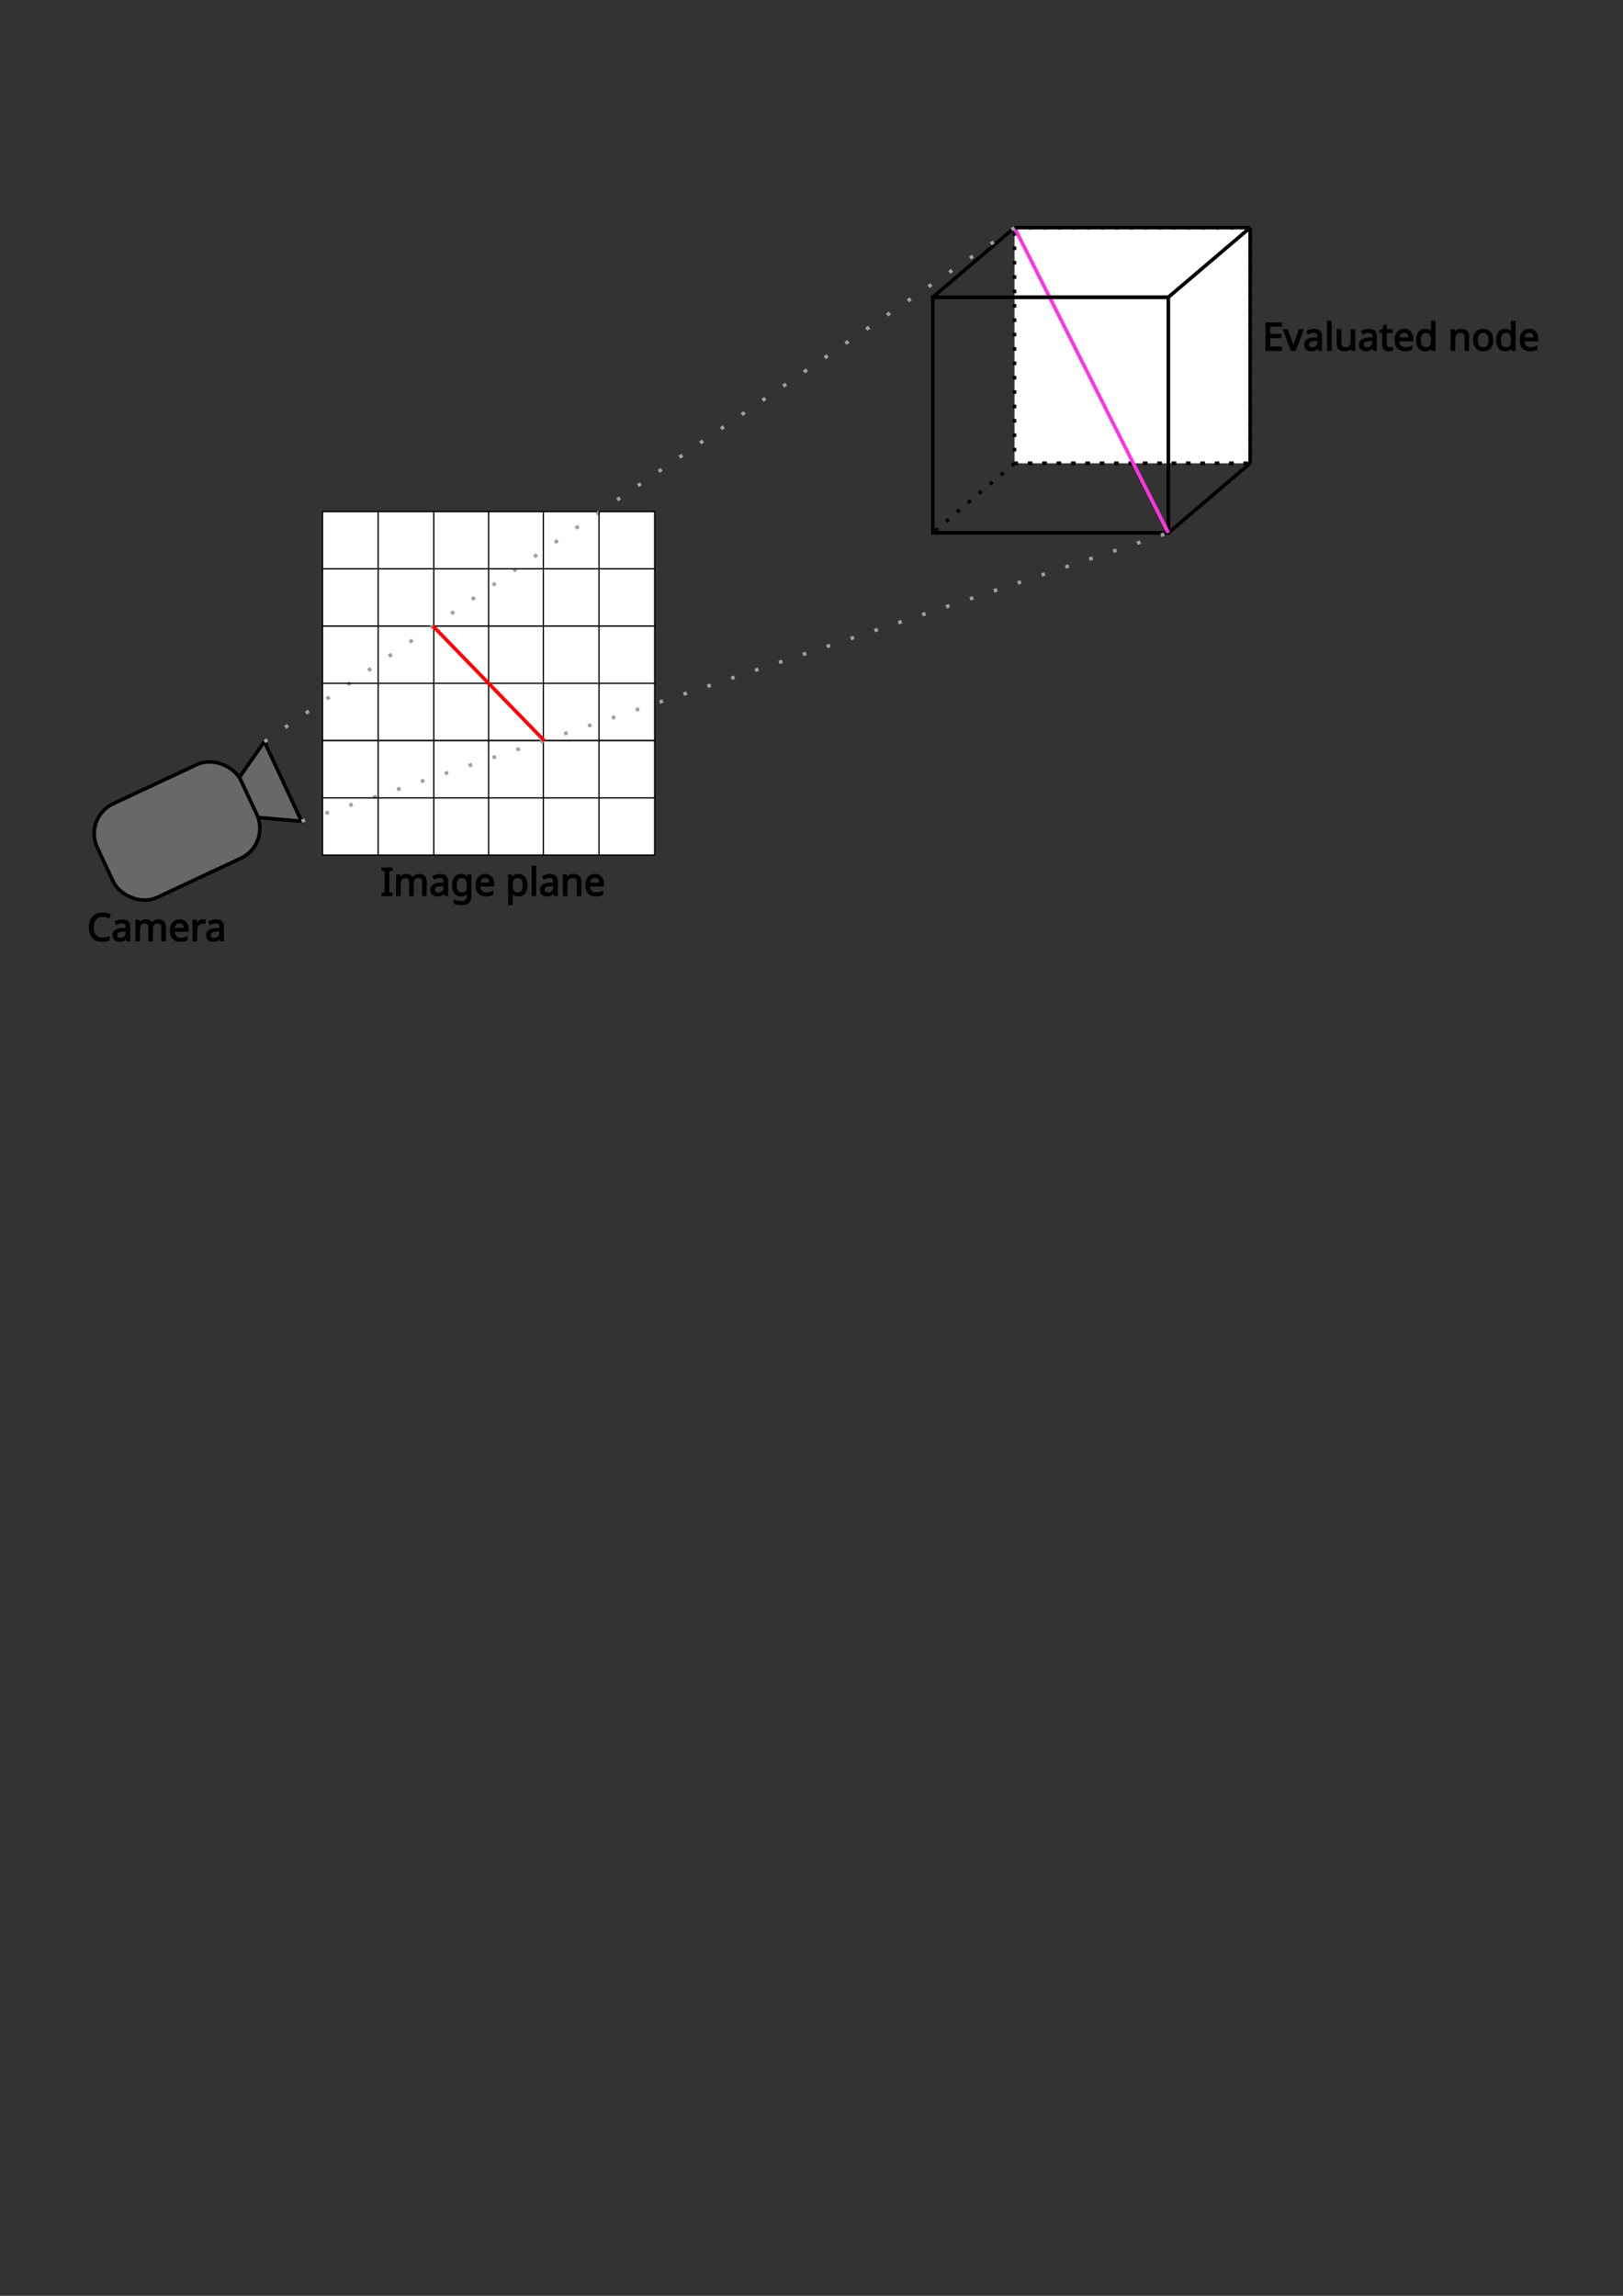 <?xml version="1.0" encoding="UTF-8" standalone="no"?>
<!-- Created with Inkscape (http://www.inkscape.org/) -->

<svg
   width="210mm"
   height="297mm"
   viewBox="0 0 210 297"
   version="1.1"
   id="svg5"
   inkscape:version="1.2.2 (b0a8486541, 2022-12-01)"
   sodipodi:docname="granularity.svg"
   xmlns:inkscape="http://www.inkscape.org/namespaces/inkscape"
   xmlns:sodipodi="http://sodipodi.sourceforge.net/DTD/sodipodi-0.dtd"
   xmlns="http://www.w3.org/2000/svg"
   xmlns:svg="http://www.w3.org/2000/svg">
  <rect x="0" y="0" width="210" height="297" fill="#333333" stroke="none"/>
  <sodipodi:namedview
     id="namedview7"
     pagecolor="#ffffff"
     bordercolor="#eeeeee"
     borderopacity="1"
     inkscape:showpageshadow="0"
     inkscape:pageopacity="0"
     inkscape:pagecheckerboard="0"
     inkscape:deskcolor="#505050"
     inkscape:document-units="mm"
     showgrid="false"
     inkscape:zoom="1.5055415"
     inkscape:cx="334.76327"
     inkscape:cy="320.8148"
     inkscape:window-width="1920"
     inkscape:window-height="1011"
     inkscape:window-x="0"
     inkscape:window-y="32"
     inkscape:window-maximized="1"
     inkscape:current-layer="text4972-3" />
  <defs
     id="defs2">
    <inkscape:perspective
       sodipodi:type="inkscape:persp3d"
       inkscape:vp_x="0 : 148.5 : 1"
       inkscape:vp_y="0 : 1000 : 0"
       inkscape:vp_z="210 : 148.5 : 1"
       inkscape:persp3d-origin="105 : 99 : 1"
       id="perspective240" />
  </defs>
  <g
     inkscape:label="Layer 1"
     inkscape:groupmode="layer"
     id="layer1">
    <g
       id="g2947">
      <rect
         style="fill:#ffffff;fill-opacity:1;stroke:#000000;stroke-width:0.165;stroke-dasharray:none;stroke-dashoffset:0;stroke-opacity:1"
         id="rect2920"
         width="14.402"
         height="14.8"
         x="56.018"
         y="80.998"
         ry="0" />
      <rect
         style="fill:#ffffff;fill-opacity:1;stroke:#000000;stroke-width:0.165;stroke-dasharray:none;stroke-dashoffset:0;stroke-opacity:1"
         id="rect2922"
         width="14.402"
         height="14.8"
         x="56.018"
         y="66.182"
         ry="0" />
      <rect
         style="fill:#ffffff;fill-opacity:1;stroke:#000000;stroke-width:0.165;stroke-dasharray:none;stroke-dashoffset:0;stroke-opacity:1"
         id="rect2924"
         width="14.402"
         height="14.8"
         x="70.306"
         y="66.182"
         ry="0" />
      <rect
         style="fill:#ffffff;fill-opacity:1;stroke:#000000;stroke-width:0.165;stroke-dasharray:none;stroke-dashoffset:0;stroke-opacity:1"
         id="rect2926"
         width="14.402"
         height="14.8"
         x="70.306"
         y="80.998"
         ry="0" />
      <rect
         style="fill:#ffffff;fill-opacity:1;stroke:#000000;stroke-width:0.165;stroke-dasharray:none;stroke-dashoffset:0;stroke-opacity:1"
         id="rect2928"
         width="14.402"
         height="14.8"
         x="41.731"
         y="80.998"
         ry="0" />
      <rect
         style="fill:#ffffff;fill-opacity:1;stroke:#000000;stroke-width:0.165;stroke-dasharray:none;stroke-dashoffset:0;stroke-opacity:1"
         id="rect2930"
         width="14.402"
         height="14.8"
         x="41.731"
         y="66.182"
         ry="0" />
      <rect
         style="fill:#ffffff;fill-opacity:1;stroke:#000000;stroke-width:0.165;stroke-dasharray:none;stroke-dashoffset:0;stroke-opacity:1"
         id="rect2932"
         width="14.402"
         height="14.8"
         x="56.018"
         y="95.815"
         ry="0" />
      <rect
         style="fill:#ffffff;fill-opacity:1;stroke:#000000;stroke-width:0.165;stroke-dasharray:none;stroke-dashoffset:0;stroke-opacity:1"
         id="rect2934"
         width="14.402"
         height="14.8"
         x="70.306"
         y="95.815"
         ry="0" />
      <rect
         style="fill:#ffffff;fill-opacity:1;stroke:#000000;stroke-width:0.165;stroke-dasharray:none;stroke-dashoffset:0;stroke-opacity:1"
         id="rect2936"
         width="14.402"
         height="14.8"
         x="41.731"
         y="95.815"
         ry="0" />
    </g>
    <rect
       style="fill:#ffffff;fill-opacity:1;stroke:#000000;stroke-width:0.465;stroke-dasharray:0.465,1.395;stroke-opacity:1;stroke-dashoffset:0"
       id="rect1504"
       width="30.486"
       height="30.486"
       x="131.271"
       y="29.451" />
    <rect
       style="fill:none;stroke-width:0.465;fill-opacity:1;stroke:#000000;stroke-opacity:1;stroke-dasharray:none"
       id="rect322"
       width="30.486"
       height="30.486"
       x="120.688"
       y="38.447" />
    <path
       style="fill:#ffffff;fill-opacity:1;stroke:#000000;stroke-width:0.465;stroke-dasharray:0.465,1.395;stroke-opacity:1;stroke-dashoffset:0"
       d="m 131.271,59.937 h 30.486"
       id="path1571" />
    <path
       style="fill:#ffffff;fill-opacity:1;stroke:#000000;stroke-width:0.465;stroke-dasharray:0.465, 1.395;stroke-dashoffset:0;stroke-opacity:1"
       d="m 131.271,59.937 -10.583,8.996"
       id="path1627" />
    <path
       style="fill:#ffffff;fill-opacity:1;stroke:#000000;stroke-width:0.465;stroke-dasharray:none;stroke-dashoffset:0;stroke-opacity:1"
       d="m 120.688,38.447 10.583,-8.996"
       id="path1629" />
    <path
       style="fill:#ffffff;fill-opacity:1;stroke:#000000;stroke-width:0.465;stroke-dasharray:none;stroke-dashoffset:0;stroke-opacity:1"
       d="m 161.757,59.937 -10.583,8.996"
       id="path1631" />
    <path
       style="fill:#ffffff;fill-opacity:1;stroke:#000000;stroke-width:0.465;stroke-dasharray:none;stroke-dashoffset:0;stroke-opacity:1"
       d="m 151.173,38.447 10.583,-8.996"
       id="path1633" />
    <path
       style="fill:#ffffff;fill-opacity:1;stroke:#fe34e1;stroke-width:0.465;stroke-dasharray:none;stroke-dashoffset:0;stroke-opacity:1"
       d="m 131.271,29.451 19.902,39.481"
       id="path1635" />
    <path
       style="fill:#ffffff;fill-opacity:1;stroke:#000000;stroke-width:0.465;stroke-dasharray:none;stroke-dashoffset:0;stroke-opacity:1"
       d="m 120.688,38.447 h 30.485"
       id="path1637" />
    <path
       style="fill:#ffffff;fill-opacity:1;stroke:#000000;stroke-width:0.465;stroke-dasharray:none;stroke-dashoffset:0;stroke-opacity:1"
       d="m 131.271,29.451 h 30.486"
       id="path1755" />
    <path
       style="fill:#ffffff;fill-opacity:1;stroke:#000000;stroke-width:0.465;stroke-dasharray:none;stroke-dashoffset:0;stroke-opacity:1"
       d="M 161.757,29.451 V 59.937"
       id="path2009" />
    <g
       id="g2862"
       transform="rotate(-25.053,64.938,100.984)">
      <path
         sodipodi:type="star"
         style="fill:#686868;fill-opacity:1;stroke:#000000;stroke-width:0.465;stroke-dasharray:none;stroke-dashoffset:0;stroke-opacity:1"
         id="path2858"
         inkscape:flatsided="false"
         sodipodi:sides="3"
         sodipodi:cx="34.359764"
         sodipodi:cy="89.088005"
         sodipodi:r1="6.5668836"
         sodipodi:r2="3.2834418"
         sodipodi:arg1="3.1415927"
         sodipodi:arg2="4.1887902"
         inkscape:rounded="0"
         inkscape:randomized="0"
         d="m 27.793,89.088 4.925,-2.844 4.925,-2.844 0,5.687 0,5.687 -4.925,-2.844 z"
         inkscape:transform-center-x="1.6417214"
         inkscape:transform-center-y="-1.1223685e-06"
         transform="translate(1.587)" />
      <rect
         style="fill:#686868;fill-opacity:1;stroke:#000000;stroke-width:0.465;stroke-dasharray:none;stroke-dashoffset:0;stroke-opacity:1"
         id="rect2737"
         width="20.514"
         height="13.391"
         x="13.846"
         y="82.393"
         ry="4.274" />
    </g>
    <path
       style="fill:#686868;fill-opacity:1;stroke:#a0a0a0;stroke-width:0.465;stroke-dasharray:0.465,2.79;stroke-dashoffset:0;stroke-opacity:1"
       d="M 34.204,95.941 131.271,29.451"
       id="path2864" />
    <path
       style="fill:#d7d7d7;fill-opacity:1;stroke:#a0a0a0;stroke-width:0.465;stroke-dasharray:0.465,2.79;stroke-dashoffset:0;stroke-opacity:1"
       d="M 39.02,106.245 151.173,68.933"
       id="path2866" />
    <path
       style="fill:#ffffff;fill-opacity:1;stroke:#000000;stroke-width:0.165;stroke-dasharray:none;stroke-dashoffset:0;stroke-opacity:1"
       d="M 63.219,66.182 V 110.615"
       id="path2949" />
    <path
       style="fill:#ffffff;fill-opacity:1;stroke:#000000;stroke-width:0.165;stroke-dasharray:none;stroke-dashoffset:0;stroke-opacity:1"
       d="M 48.932,66.182 V 110.615"
       id="path2951" />
    <path
       style="fill:#ffffff;fill-opacity:1;stroke:#000000;stroke-width:0.165;stroke-dasharray:none;stroke-dashoffset:0;stroke-opacity:1"
       d="M 77.507,66.182 V 110.615"
       id="path2953" />
    <path
       style="fill:#ffffff;fill-opacity:1;stroke:#000000;stroke-width:0.165;stroke-dasharray:none;stroke-dashoffset:0;stroke-opacity:1"
       d="M 41.731,73.582 H 84.708"
       id="path2955" />
    <path
       style="fill:#ffffff;fill-opacity:1;stroke:#000000;stroke-width:0.165;stroke-dasharray:none;stroke-dashoffset:0;stroke-opacity:1"
       d="M 41.731,88.398 H 84.708"
       id="path2957" />
    <path
       style="fill:#ffffff;fill-opacity:1;stroke:#000000;stroke-width:0.165;stroke-dasharray:none;stroke-dashoffset:0;stroke-opacity:1"
       d="M 41.731,103.215 H 84.708"
       id="path2959" />
    <path
       style="fill:#ffffff;fill-opacity:1;stroke:#ff0004;stroke-width:0.465;stroke-dasharray:none;stroke-dashoffset:0;stroke-opacity:1"
       d="m 56.018,80.982 14.402,14.833"
       id="path2961" />
    <g
       aria-label="Evaluated node"
       id="text4972"
       style="font-size:4.939px;fill:#ffffff;stroke:#ff0004;stroke-width:0.165">
      <path
         d="m 165.794,45.313 h -1.971 v -3.526 h 1.971 v 0.39 h -1.526 v 1.101 h 1.437 v 0.385 h -1.437 v 1.259 h 1.526 z"
         style="fill:#000000;stroke:#000000"
         id="path361" />
      <path
         d="m 167.093,45.313 -1.003,-2.647 h 0.464 l 0.563,1.561 q 0.04,0.109 0.084,0.242 0.044,0.133 0.079,0.257 0.035,0.119 0.049,0.202 h 0.02 q 0.02,-0.084 0.054,-0.207 0.04,-0.123 0.084,-0.257 0.049,-0.133 0.084,-0.237 l 0.563,-1.561 h 0.464 l -1.008,2.647 z"
         style="fill:#000000;stroke:#000000"
         id="path363" />
      <path
         d="m 170.022,42.622 q 0.484,0 0.716,0.212 0.232,0.212 0.232,0.677 v 1.803 h -0.316 l -0.084,-0.375 h -0.02 q -0.173,0.217 -0.365,0.321 -0.188,0.104 -0.524,0.104 -0.361,0 -0.598,-0.188 -0.237,-0.193 -0.237,-0.598 0,-0.395 0.311,-0.607 0.311,-0.217 0.958,-0.237 l 0.449,-0.015 v -0.158 q 0,-0.331 -0.143,-0.459 -0.143,-0.128 -0.405,-0.128 -0.207,0 -0.395,0.064 -0.188,0.059 -0.351,0.138 l -0.133,-0.326 q 0.173,-0.094 0.41,-0.158 0.237,-0.069 0.494,-0.069 z m 0.128,1.413 q -0.494,0.02 -0.687,0.158 -0.188,0.138 -0.188,0.39 0,0.222 0.133,0.326 0.138,0.104 0.351,0.104 0.336,0 0.558,-0.183 0.222,-0.188 0.222,-0.573 v -0.237 z"
         style="fill:#000000;stroke:#000000"
         id="path365" />
      <path
         d="m 172.224,45.313 h -0.435 v -3.754 h 0.435 z"
         style="fill:#000000;stroke:#000000"
         id="path367" />
      <path
         d="m 175.277,42.666 v 2.647 h -0.356 l -0.064,-0.351 h -0.02 q -0.128,0.207 -0.356,0.306 -0.227,0.094 -0.484,0.094 -0.479,0 -0.721,-0.227 -0.242,-0.232 -0.242,-0.736 v -1.734 h 0.44 v 1.704 q 0,0.632 0.588,0.632 0.44,0 0.607,-0.247 0.173,-0.247 0.173,-0.711 v -1.378 z"
         style="fill:#000000;stroke:#000000"
         id="path369" />
      <path
         d="m 177.119,42.622 q 0.484,0 0.716,0.212 0.232,0.212 0.232,0.677 v 1.803 h -0.316 l -0.084,-0.375 h -0.02 q -0.173,0.217 -0.365,0.321 -0.188,0.104 -0.524,0.104 -0.361,0 -0.598,-0.188 -0.237,-0.193 -0.237,-0.598 0,-0.395 0.311,-0.607 0.311,-0.217 0.958,-0.237 l 0.449,-0.015 v -0.158 q 0,-0.331 -0.143,-0.459 -0.143,-0.128 -0.405,-0.128 -0.207,0 -0.395,0.064 -0.188,0.059 -0.351,0.138 l -0.133,-0.326 q 0.173,-0.094 0.41,-0.158 0.237,-0.069 0.494,-0.069 z m 0.128,1.413 q -0.494,0.02 -0.686,0.158 -0.188,0.138 -0.188,0.39 0,0.222 0.133,0.326 0.138,0.104 0.351,0.104 0.336,0 0.558,-0.183 0.222,-0.188 0.222,-0.573 v -0.237 z"
         style="fill:#000000;stroke:#000000"
         id="path371" />
      <path
         d="m 179.771,45.007 q 0.099,0 0.203,-0.015 0.104,-0.02 0.168,-0.04 v 0.331 q -0.069,0.035 -0.198,0.054 -0.128,0.025 -0.247,0.025 -0.207,0 -0.385,-0.069 -0.173,-0.074 -0.282,-0.252 -0.109,-0.178 -0.109,-0.499 v -1.541 h -0.375 v -0.207 l 0.38,-0.173 0.173,-0.563 h 0.257 v 0.607 h 0.766 v 0.336 h -0.766 v 1.531 q 0,0.242 0.114,0.361 0.119,0.114 0.301,0.114 z"
         style="fill:#000000;stroke:#000000"
         id="path373" />
      <path
         d="m 181.692,42.617 q 0.341,0 0.583,0.148 0.247,0.148 0.375,0.42 0.133,0.267 0.133,0.627 v 0.262 h -1.813 q 0.01,0.449 0.227,0.687 0.222,0.232 0.617,0.232 0.252,0 0.445,-0.044 0.198,-0.049 0.405,-0.138 v 0.38 q -0.202,0.089 -0.4,0.128 -0.198,0.044 -0.469,0.044 -0.375,0 -0.667,-0.153 -0.286,-0.153 -0.449,-0.454 -0.158,-0.306 -0.158,-0.746 0,-0.435 0.143,-0.746 0.148,-0.311 0.41,-0.479 0.267,-0.168 0.617,-0.168 z m -0.005,0.356 q -0.311,0 -0.494,0.202 -0.178,0.198 -0.212,0.553 h 1.348 q -0.005,-0.336 -0.158,-0.543 -0.153,-0.212 -0.484,-0.212 z"
         style="fill:#000000;stroke:#000000"
         id="path375" />
      <path
         d="m 184.394,45.363 q -0.494,0 -0.79,-0.341 -0.296,-0.346 -0.296,-1.027 0,-0.682 0.296,-1.027 0.301,-0.351 0.795,-0.351 0.306,0 0.499,0.114 0.198,0.114 0.321,0.277 h 0.03 q -0.005,-0.064 -0.02,-0.188 -0.01,-0.128 -0.01,-0.202 v -1.057 h 0.435 v 3.754 h -0.351 l -0.064,-0.356 h -0.02 q -0.119,0.168 -0.316,0.286 -0.198,0.119 -0.509,0.119 z m 0.069,-0.361 q 0.42,0 0.588,-0.227 0.173,-0.232 0.173,-0.696 v -0.079 q 0,-0.494 -0.163,-0.756 -0.163,-0.267 -0.603,-0.267 -0.351,0 -0.528,0.282 -0.173,0.277 -0.173,0.746 0,0.474 0.173,0.736 0.178,0.262 0.533,0.262 z"
         style="fill:#000000;stroke:#000000"
         id="path377" />
      <path
         d="m 189.051,42.617 q 0.474,0 0.716,0.232 0.242,0.227 0.242,0.741 v 1.724 h -0.43 v -1.694 q 0,-0.637 -0.593,-0.637 -0.44,0 -0.607,0.247 -0.168,0.247 -0.168,0.711 v 1.373 h -0.435 v -2.647 h 0.351 l 0.064,0.361 h 0.025 q 0.128,-0.207 0.356,-0.306 0.227,-0.104 0.479,-0.104 z"
         style="fill:#000000;stroke:#000000"
         id="path379" />
      <path
         d="m 193.131,43.985 q 0,0.657 -0.336,1.017 -0.331,0.361 -0.899,0.361 -0.351,0 -0.627,-0.158 -0.272,-0.163 -0.43,-0.469 -0.158,-0.311 -0.158,-0.751 0,-0.657 0.331,-1.012 0.331,-0.356 0.899,-0.356 0.361,0 0.632,0.163 0.277,0.158 0.43,0.464 0.158,0.301 0.158,0.741 z m -2,0 q 0,0.469 0.183,0.746 0.188,0.272 0.593,0.272 0.4,0 0.588,-0.272 0.188,-0.277 0.188,-0.746 0,-0.469 -0.188,-0.736 -0.188,-0.267 -0.593,-0.267 -0.405,0 -0.588,0.267 -0.183,0.267 -0.183,0.736 z"
         style="fill:#000000;stroke:#000000"
         id="path381" />
      <path
         d="m 194.756,45.363 q -0.494,0 -0.79,-0.341 -0.296,-0.346 -0.296,-1.027 0,-0.682 0.296,-1.027 0.301,-0.351 0.795,-0.351 0.306,0 0.499,0.114 0.198,0.114 0.321,0.277 h 0.03 q -0.005,-0.064 -0.02,-0.188 -0.01,-0.128 -0.01,-0.202 v -1.057 h 0.435 v 3.754 h -0.351 l -0.064,-0.356 h -0.02 q -0.119,0.168 -0.316,0.286 -0.198,0.119 -0.509,0.119 z m 0.069,-0.361 q 0.42,0 0.588,-0.227 0.173,-0.232 0.173,-0.696 v -0.079 q 0,-0.494 -0.163,-0.756 -0.163,-0.267 -0.603,-0.267 -0.351,0 -0.528,0.282 -0.173,0.277 -0.173,0.746 0,0.474 0.173,0.736 0.178,0.262 0.533,0.262 z"
         style="fill:#000000;stroke:#000000"
         id="path383" />
      <path
         d="m 197.877,42.617 q 0.341,0 0.583,0.148 0.247,0.148 0.375,0.42 0.133,0.267 0.133,0.627 v 0.262 h -1.813 q 0.01,0.449 0.227,0.687 0.222,0.232 0.617,0.232 0.252,0 0.445,-0.044 0.198,-0.049 0.405,-0.138 v 0.38 q -0.203,0.089 -0.4,0.128 -0.198,0.044 -0.469,0.044 -0.375,0 -0.667,-0.153 -0.286,-0.153 -0.449,-0.454 -0.158,-0.306 -0.158,-0.746 0,-0.435 0.143,-0.746 0.148,-0.311 0.41,-0.479 0.267,-0.168 0.617,-0.168 z m -0.005,0.356 q -0.311,0 -0.494,0.202 -0.178,0.198 -0.212,0.553 h 1.348 q -0.005,-0.336 -0.158,-0.543 -0.153,-0.212 -0.484,-0.212 z"
         style="fill:#000000;stroke:#000000"
         id="path385" />
    </g>
    <g
       aria-label="Image plane"
       id="text4972-3"
       style="font-size:4.939px;fill:#ffffff;stroke:#ff0004;stroke-width:0.165">
      <path
         d="m 50.71,115.841 h -1.274 v -0.257 l 0.415,-0.094 v -2.82 l -0.415,-0.099 v -0.257 h 1.274 v 0.257 l -0.415,0.099 v 2.82 l 0.415,0.094 z"
         style="fill:#000000;stroke:#000000"
         id="path340" />
      <path
         d="m 54.236,113.144 q 0.449,0 0.672,0.232 0.222,0.227 0.222,0.741 v 1.724 h -0.43 v -1.704 q 0,-0.627 -0.538,-0.627 -0.385,0 -0.553,0.222 -0.163,0.222 -0.163,0.647 v 1.462 h -0.43 v -1.704 q 0,-0.627 -0.543,-0.627 -0.4,0 -0.553,0.247 -0.153,0.247 -0.153,0.711 v 1.373 h -0.435 v -2.647 h 0.351 l 0.064,0.361 h 0.025 q 0.123,-0.207 0.331,-0.306 0.212,-0.104 0.449,-0.104 0.622,0 0.81,0.445 h 0.025 q 0.133,-0.227 0.361,-0.336 0.232,-0.109 0.489,-0.109 z"
         style="fill:#000000;stroke:#000000"
         id="path342" />
      <path
         d="m 56.953,113.149 q 0.484,0 0.716,0.212 0.232,0.212 0.232,0.677 v 1.803 h -0.316 l -0.084,-0.375 h -0.02 q -0.173,0.217 -0.365,0.321 -0.188,0.104 -0.524,0.104 -0.361,0 -0.598,-0.188 -0.237,-0.193 -0.237,-0.598 0,-0.395 0.311,-0.607 0.311,-0.217 0.958,-0.237 l 0.449,-0.015 v -0.158 q 0,-0.331 -0.143,-0.459 -0.143,-0.128 -0.405,-0.128 -0.207,0 -0.395,0.064 -0.188,0.059 -0.351,0.138 l -0.133,-0.326 q 0.173,-0.094 0.41,-0.158 0.237,-0.069 0.494,-0.069 z m 0.128,1.413 q -0.494,0.02 -0.687,0.158 -0.188,0.138 -0.188,0.39 0,0.222 0.133,0.326 0.138,0.104 0.351,0.104 0.336,0 0.558,-0.183 0.222,-0.188 0.222,-0.573 v -0.237 z"
         style="fill:#000000;stroke:#000000"
         id="path344" />
      <path
         d="m 59.659,113.144 q 0.262,0 0.469,0.099 0.212,0.099 0.361,0.301 h 0.025 l 0.059,-0.351 h 0.346 v 2.692 q 0,0.568 -0.291,0.854 -0.286,0.286 -0.894,0.286 -0.583,0 -0.953,-0.168 v -0.4 q 0.39,0.207 0.978,0.207 0.341,0 0.533,-0.203 0.198,-0.198 0.198,-0.543 v -0.104 q 0,-0.059 0.005,-0.168 0.005,-0.114 0.01,-0.158 h -0.02 q -0.267,0.4 -0.82,0.4 -0.514,0 -0.805,-0.361 -0.286,-0.361 -0.286,-1.008 0,-0.632 0.286,-1.003 0.291,-0.375 0.8,-0.375 z m 0.059,0.365 q -0.331,0 -0.514,0.267 -0.183,0.262 -0.183,0.751 0,0.489 0.178,0.751 0.183,0.257 0.528,0.257 0.4,0 0.583,-0.212 0.183,-0.217 0.183,-0.696 v -0.104 q 0,-0.543 -0.188,-0.775 -0.188,-0.237 -0.588,-0.237 z"
         style="fill:#000000;stroke:#000000"
         id="path346" />
      <path
         d="m 62.78,113.144 q 0.341,0 0.583,0.148 0.247,0.148 0.375,0.42 0.133,0.267 0.133,0.627 v 0.262 h -1.813 q 0.01,0.449 0.227,0.687 0.222,0.232 0.617,0.232 0.252,0 0.445,-0.044 0.198,-0.049 0.405,-0.138 v 0.38 q -0.202,0.089 -0.4,0.128 -0.198,0.044 -0.469,0.044 -0.375,0 -0.667,-0.153 -0.286,-0.153 -0.449,-0.454 -0.158,-0.306 -0.158,-0.746 0,-0.435 0.143,-0.746 0.148,-0.311 0.41,-0.479 0.267,-0.168 0.617,-0.168 z m -0.005,0.356 q -0.311,0 -0.494,0.203 -0.178,0.198 -0.212,0.553 h 1.348 q -0.005,-0.336 -0.158,-0.543 -0.153,-0.212 -0.484,-0.212 z"
         style="fill:#000000;stroke:#000000"
         id="path348" />
      <path
         d="m 67.087,113.144 q 0.489,0 0.785,0.341 0.301,0.341 0.301,1.027 0,0.677 -0.301,1.027 -0.296,0.351 -0.79,0.351 -0.306,0 -0.509,-0.114 -0.198,-0.119 -0.311,-0.272 h -0.03 q 0.01,0.084 0.02,0.212 0.01,0.128 0.01,0.222 v 1.087 h -0.435 v -3.833 h 0.356 l 0.059,0.361 h 0.02 q 0.119,-0.173 0.311,-0.291 0.193,-0.119 0.514,-0.119 z m -0.079,0.365 q -0.405,0 -0.573,0.227 -0.163,0.227 -0.173,0.691 v 0.084 q 0,0.489 0.158,0.756 0.163,0.262 0.598,0.262 0.242,0 0.395,-0.133 0.158,-0.133 0.232,-0.361 0.079,-0.232 0.079,-0.528 0,-0.454 -0.178,-0.726 -0.173,-0.272 -0.538,-0.272 z"
         style="fill:#000000;stroke:#000000"
         id="path350" />
      <path
         d="m 69.3,115.841 h -0.435 v -3.754 h 0.435 z"
         style="fill:#000000;stroke:#000000"
         id="path352" />
      <path
         d="m 71.142,113.149 q 0.484,0 0.716,0.212 0.232,0.212 0.232,0.677 v 1.803 h -0.316 l -0.084,-0.375 h -0.02 q -0.173,0.217 -0.365,0.321 -0.188,0.104 -0.524,0.104 -0.361,0 -0.598,-0.188 -0.237,-0.193 -0.237,-0.598 0,-0.395 0.311,-0.607 0.311,-0.217 0.958,-0.237 l 0.449,-0.015 v -0.158 q 0,-0.331 -0.143,-0.459 -0.143,-0.128 -0.405,-0.128 -0.207,0 -0.395,0.064 -0.188,0.059 -0.351,0.138 l -0.133,-0.326 q 0.173,-0.094 0.41,-0.158 0.237,-0.069 0.494,-0.069 z m 0.128,1.413 q -0.494,0.02 -0.687,0.158 -0.188,0.138 -0.188,0.39 0,0.222 0.133,0.326 0.138,0.104 0.351,0.104 0.336,0 0.558,-0.183 0.222,-0.188 0.222,-0.573 v -0.237 z"
         style="fill:#000000;stroke:#000000"
         id="path354" />
      <path
         d="m 74.184,113.144 q 0.474,0 0.716,0.232 0.242,0.227 0.242,0.741 v 1.724 h -0.43 v -1.694 q 0,-0.637 -0.593,-0.637 -0.44,0 -0.607,0.247 -0.168,0.247 -0.168,0.711 v 1.373 h -0.435 v -2.647 h 0.351 l 0.064,0.361 h 0.025 q 0.128,-0.207 0.356,-0.306 0.227,-0.104 0.479,-0.104 z"
         style="fill:#000000;stroke:#000000"
         id="path356" />
      <path
         d="m 76.985,113.144 q 0.341,0 0.583,0.148 0.247,0.148 0.375,0.42 0.133,0.267 0.133,0.627 v 0.262 h -1.813 q 0.01,0.449 0.227,0.687 0.222,0.232 0.617,0.232 0.252,0 0.445,-0.044 0.198,-0.049 0.405,-0.138 v 0.38 q -0.202,0.089 -0.4,0.128 -0.198,0.044 -0.469,0.044 -0.375,0 -0.667,-0.153 -0.286,-0.153 -0.449,-0.454 -0.158,-0.306 -0.158,-0.746 0,-0.435 0.143,-0.746 0.148,-0.311 0.41,-0.479 0.267,-0.168 0.617,-0.168 z m -0.005,0.356 q -0.311,0 -0.494,0.203 -0.178,0.198 -0.212,0.553 h 1.348 q -0.005,-0.336 -0.158,-0.543 -0.153,-0.212 -0.484,-0.212 z"
         style="fill:#000000;stroke:#000000"
         id="path358" />
    </g>
    <g
       aria-label="Camera"
       id="text5161"
       style="font-size:4.939px;stroke:#000000;stroke-width:0.165">
      <path
         d="m 13.272,118.525 q -0.568,0 -0.894,0.38 -0.326,0.38 -0.326,1.042 0,0.657 0.301,1.042 0.306,0.38 0.914,0.38 0.232,0 0.44,-0.04 0.207,-0.04 0.405,-0.099 v 0.385 q -0.198,0.074 -0.41,0.109 -0.207,0.035 -0.499,0.035 -0.538,0 -0.899,-0.222 -0.361,-0.222 -0.543,-0.632 -0.178,-0.41 -0.178,-0.963 0,-0.533 0.193,-0.938 0.198,-0.41 0.578,-0.637 0.38,-0.232 0.924,-0.232 0.558,0 0.973,0.207 l -0.178,0.375 q -0.163,-0.074 -0.365,-0.133 -0.198,-0.059 -0.435,-0.059 z"
         id="path327" />
      <path
         d="m 15.826,119.019 q 0.484,0 0.716,0.212 0.232,0.212 0.232,0.677 v 1.803 h -0.316 l -0.084,-0.375 h -0.02 q -0.173,0.217 -0.365,0.321 -0.188,0.104 -0.524,0.104 -0.361,0 -0.598,-0.188 -0.237,-0.193 -0.237,-0.598 0,-0.395 0.311,-0.607 0.311,-0.217 0.958,-0.237 l 0.449,-0.015 v -0.158 q 0,-0.331 -0.143,-0.459 -0.143,-0.128 -0.405,-0.128 -0.207,0 -0.395,0.064 -0.188,0.059 -0.351,0.138 l -0.133,-0.326 q 0.173,-0.094 0.41,-0.158 0.237,-0.069 0.494,-0.069 z m 0.128,1.413 q -0.494,0.02 -0.687,0.158 -0.188,0.138 -0.188,0.39 0,0.222 0.133,0.326 0.138,0.104 0.351,0.104 0.336,0 0.558,-0.183 0.222,-0.188 0.222,-0.573 v -0.237 z"
         id="path329" />
      <path
         d="m 20.498,119.014 q 0.449,0 0.672,0.232 0.222,0.227 0.222,0.741 v 1.724 h -0.43 v -1.704 q 0,-0.627 -0.538,-0.627 -0.385,0 -0.553,0.222 -0.163,0.222 -0.163,0.647 v 1.462 h -0.43 v -1.704 q 0,-0.627 -0.543,-0.627 -0.4,0 -0.553,0.247 -0.153,0.247 -0.153,0.711 v 1.373 h -0.435 v -2.647 h 0.351 l 0.064,0.361 h 0.025 q 0.123,-0.207 0.331,-0.306 0.212,-0.104 0.449,-0.104 0.622,0 0.81,0.445 h 0.025 q 0.133,-0.227 0.361,-0.336 0.232,-0.109 0.489,-0.109 z"
         id="path331" />
      <path
         d="m 23.234,119.014 q 0.341,0 0.583,0.148 0.247,0.148 0.375,0.42 0.133,0.267 0.133,0.627 v 0.262 h -1.813 q 0.01,0.449 0.227,0.686 0.222,0.232 0.617,0.232 0.252,0 0.445,-0.044 0.198,-0.049 0.405,-0.138 v 0.38 q -0.202,0.089 -0.4,0.128 -0.198,0.044 -0.469,0.044 -0.375,0 -0.667,-0.153 -0.286,-0.153 -0.449,-0.454 -0.158,-0.306 -0.158,-0.746 0,-0.435 0.143,-0.746 0.148,-0.311 0.41,-0.479 0.267,-0.168 0.617,-0.168 z m -0.005,0.356 q -0.311,0 -0.494,0.203 -0.178,0.198 -0.212,0.553 h 1.348 q -0.005,-0.336 -0.158,-0.543 -0.153,-0.212 -0.484,-0.212 z"
         id="path333" />
      <path
         d="m 26.232,119.014 q 0.074,0 0.158,0.01 0.089,0.005 0.153,0.02 l -0.054,0.4 q -0.064,-0.015 -0.143,-0.025 -0.074,-0.01 -0.143,-0.01 -0.202,0 -0.38,0.114 -0.178,0.109 -0.286,0.311 -0.104,0.198 -0.104,0.464 v 1.413 h -0.435 v -2.647 h 0.356 l 0.049,0.484 h 0.02 q 0.128,-0.217 0.331,-0.375 0.202,-0.158 0.479,-0.158 z"
         id="path335" />
      <path
         d="m 27.941,119.019 q 0.484,0 0.716,0.212 0.232,0.212 0.232,0.677 v 1.803 H 28.573 l -0.084,-0.375 h -0.02 q -0.173,0.217 -0.365,0.321 -0.188,0.104 -0.524,0.104 -0.361,0 -0.598,-0.188 -0.237,-0.193 -0.237,-0.598 0,-0.395 0.311,-0.607 0.311,-0.217 0.958,-0.237 l 0.449,-0.015 v -0.158 q 0,-0.331 -0.143,-0.459 -0.143,-0.128 -0.405,-0.128 -0.207,0 -0.395,0.064 -0.188,0.059 -0.351,0.138 l -0.133,-0.326 q 0.173,-0.094 0.41,-0.158 0.237,-0.069 0.494,-0.069 z m 0.128,1.413 q -0.494,0.02 -0.687,0.158 -0.188,0.138 -0.188,0.39 0,0.222 0.133,0.326 0.138,0.104 0.351,0.104 0.336,0 0.558,-0.183 0.222,-0.188 0.222,-0.573 v -0.237 z"
         id="path337" />
    </g>
  </g>
</svg>
